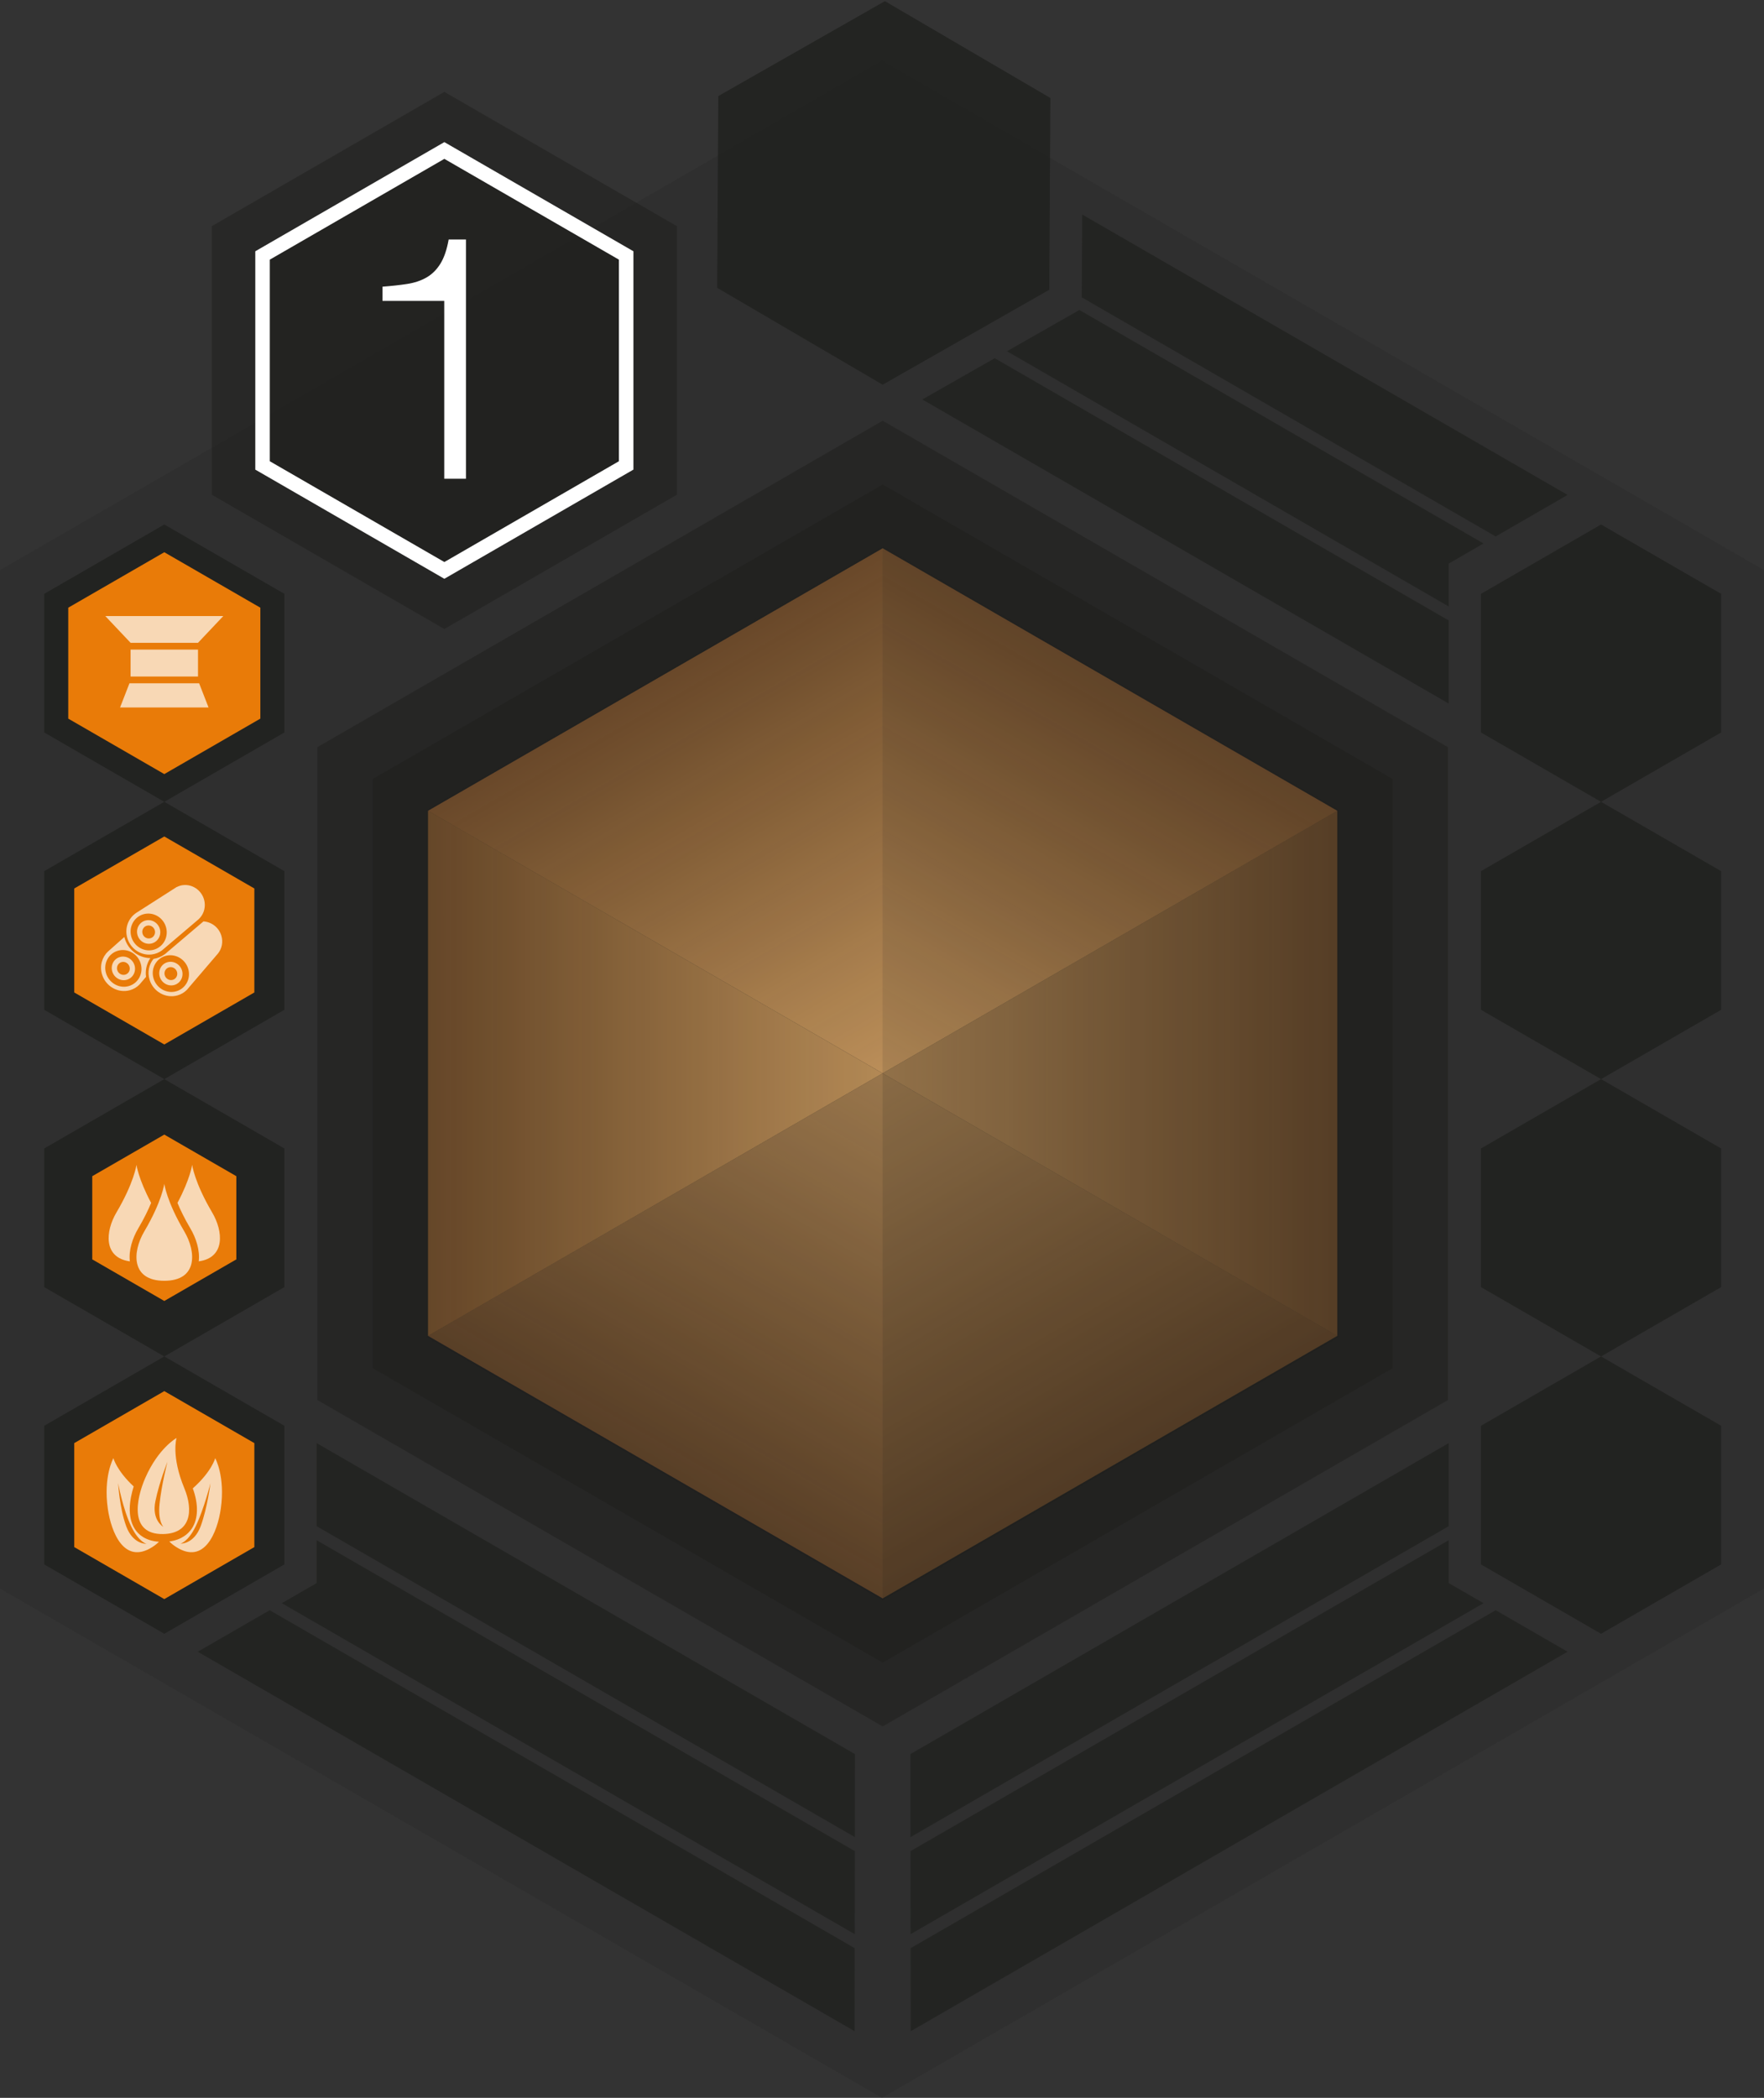 <?xml version="1.0" encoding="utf-8"?>
<!-- Generator: Adobe Illustrator 17.0.0, SVG Export Plug-In . SVG Version: 6.00 Build 0)  -->
<!DOCTYPE svg PUBLIC "-//W3C//DTD SVG 1.1//EN" "http://www.w3.org/Graphics/SVG/1.1/DTD/svg11.dtd">
<svg version="1.1" id="Capa_1" xmlns="http://www.w3.org/2000/svg" xmlns:xlink="http://www.w3.org/1999/xlink" x="0px" y="0px"
	 width="257.469px" height="306.165px" viewBox="0 0 257.469 306.165" enable-background="new 0 0 257.469 306.165"
	 xml:space="preserve">
<rect x="0" y="0" width="257.469" height="306.165" fill="#333333" stroke="none"/>
<polygon fill="#1E1F1D" fill-opacity="0.15" points="128.734,306.165 0,231.84 0,83.19 128.734,8.866 257.469,83.19 257.469,231.84 
	"/>
<polygon fill="#1E1E1C" fill-opacity="0.5" points="64.857,91.801 30.91,72.202 30.91,33.005 64.857,13.406 98.803,33.005 
	98.803,72.202 "/>
<polygon fill="#1E1E1C" fill-opacity="0.5" stroke="#FFFFFF" stroke-width="2.117" stroke-miterlimit="10" points="38.32,67.924 
	38.32,37.282 64.857,21.962 91.393,37.282 91.393,67.924 64.857,83.245 "/>
<g>
	<g>
		<path fill="#FFFFFF" d="M64.841,43.917H55.83v-2.08c1.32-0.099,2.517-0.23,3.59-0.396c1.072-0.165,2.013-0.479,2.822-0.941
			c0.809-0.462,1.486-1.13,2.03-2.005c0.545-0.875,0.949-2.055,1.213-3.541h2.525v34.909h-3.169V43.917z"/>
	</g>
</g>
<polygon fill="#1E1F1D" fill-opacity="0.75" points="41.505,86.664 23.981,76.546 6.456,86.664 6.456,106.899 23.981,117.017 
	41.505,106.899 "/>
<polygon fill="#E97B08" points="38,88.687 23.981,80.593 9.961,88.687 9.961,104.876 23.981,112.97 38,104.876 "/>
<polygon fill="#1E1F1D" fill-opacity="0.75" points="153.151,42.289 153.314,14.303 129.159,0.169 104.841,14.021 104.678,42.007 
	128.833,56.141 "/>
<polygon fill="#1E1F1D" fill-opacity="0.75" points="41.505,127.135 23.981,117.017 6.456,127.135 6.456,147.371 23.981,157.488 
	41.505,147.371 "/>
<polygon fill="#1E1F1D" fill-opacity="0.75" points="41.505,167.606 23.981,157.488 6.456,167.606 6.456,187.842 23.981,197.96 
	41.505,187.842 "/>
<polygon fill="#1E1F1D" fill-opacity="0.75" points="41.505,228.313 23.981,238.431 6.456,228.313 6.456,208.077 23.981,197.96 
	41.505,208.077 "/>
<polygon fill="#E97B08" points="37.124,129.664 23.981,122.076 10.837,129.664 10.837,144.841 23.981,152.429 37.124,144.841 "/>
<polygon fill="#E97B08" points="34.495,171.653 23.981,165.583 13.466,171.653 13.466,183.795 23.981,189.865 34.495,183.795 "/>
<polygon fill="#E97B08" points="37.124,225.784 23.981,233.372 10.837,225.784 10.837,210.607 23.981,203.019 37.124,210.607 "/>
<path opacity="0.7" fill="#FFFFFF" d="M26.904,179.718c-2.6-4.403-2.923-6.961-2.923-6.961s-0.323,2.557-2.923,6.961
	c-1.756,2.974-1.972,7.2,2.923,7.2S28.66,182.692,26.904,179.718z"/>
<path opacity="0.7" fill="#FFFFFF" d="M20.166,179.296c0.87-1.474,1.472-2.729,1.893-3.743c-1.882-3.54-2.141-5.563-2.141-5.563
	s-0.323,2.557-2.923,6.961c-1.631,2.762-1.926,6.597,1.958,7.132C18.759,182.457,19.356,180.667,20.166,179.296z"/>
<path opacity="0.7" fill="#FFFFFF" d="M30.967,176.949c-2.6-4.403-2.923-6.961-2.923-6.961s-0.259,2.023-2.141,5.563
	c0.42,1.014,1.022,2.269,1.893,3.743c0.81,1.371,1.406,3.161,1.213,4.786C32.893,183.547,32.598,179.711,30.967,176.949z"/>
<g opacity="0.7">
	<path fill="#FFFFFF" d="M29.866,131.681c-0.215-1.569-1.636-2.689-3.174-2.503c-0.326,0.04-0.625,0.145-0.902,0.285l-0.006-0.009
		l-0.062,0.039c-0.089,0.048-0.17,0.104-0.252,0.161l-5.441,3.48c-0.003,0.002-0.005,0.004-0.008,0.005l-0.154,0.098l0.001,0.002
		c-0.99,0.665-1.57,1.869-1.393,3.161c0.249,1.814,1.892,3.111,3.671,2.895c0.555-0.067,1.057-0.274,1.478-0.581l0,0l0.001,0
		c0.112-0.082,0.217-0.174,0.317-0.269l5.005-4.252c0.006-0.005,0.012-0.01,0.018-0.015l0.008-0.007l-0.001-0.001
		C29.636,133.57,30,132.654,29.866,131.681z M22.064,138.678c-1.444,0.175-2.778-0.877-2.979-2.35
		c-0.202-1.473,0.805-2.808,2.248-2.983c1.444-0.175,2.778,0.877,2.979,2.35C24.514,137.167,23.507,138.503,22.064,138.678z"/>
	<path fill="#FFFFFF" d="M21.463,134.298c-0.928,0.112-1.575,0.971-1.445,1.917c0.13,0.946,0.987,1.622,1.915,1.51
		c0.928-0.112,1.574-0.971,1.445-1.917C23.248,134.861,22.391,134.185,21.463,134.298z M21.827,136.953
		c-0.51,0.062-0.981-0.31-1.052-0.83c-0.071-0.52,0.284-0.992,0.794-1.053c0.51-0.062,0.981,0.31,1.052,0.83
		C22.692,136.419,22.337,136.891,21.827,136.953z"/>
	<path fill="#FFFFFF" d="M24.437,140.428c-0.897,0.254-1.398,1.203-1.12,2.12c0.278,0.917,1.23,1.454,2.127,1.2
		c0.897-0.254,1.398-1.203,1.12-2.12C26.286,140.711,25.334,140.174,24.437,140.428z M25.217,142.999
		c-0.493,0.14-1.016-0.156-1.169-0.659c-0.153-0.504,0.123-1.025,0.616-1.165s1.016,0.156,1.169,0.659
		C25.985,142.338,25.709,142.86,25.217,142.999z"/>
	<path fill="#FFFFFF" d="M17.505,139.667c-0.897,0.254-1.398,1.203-1.12,2.12c0.278,0.917,1.23,1.454,2.127,1.2
		c0.897-0.254,1.398-1.203,1.12-2.12C19.353,139.95,18.401,139.413,17.505,139.667z M18.284,142.239
		c-0.493,0.14-1.016-0.156-1.169-0.659c-0.153-0.504,0.123-1.025,0.616-1.165c0.493-0.14,1.016,0.156,1.169,0.659
		C19.053,141.578,18.777,142.099,18.284,142.239z"/>
	<path fill="#FFFFFF" d="M32.306,136.545c-0.366-1.207-1.439-2.004-2.609-2.075l-0.27,0.226l-5.026,4.27
		c-0.093,0.09-0.22,0.201-0.356,0.3c-0.484,0.353-1.05,0.581-1.643,0.679c-0.655,0.806-0.908,1.926-0.575,3.024
		c0.533,1.757,2.358,2.787,4.078,2.3c0.536-0.152,0.999-0.434,1.365-0.803l0,0l0-0.001c0.098-0.098,0.186-0.205,0.27-0.315
		l4.26-4.978c0.005-0.006,0.01-0.012,0.015-0.018l0.007-0.008l-0.001-0.001C32.379,138.45,32.592,137.488,32.306,136.545z
		 M25.723,144.67c-1.395,0.395-2.877-0.44-3.31-1.867c-0.432-1.426,0.348-2.903,1.744-3.298c1.395-0.395,2.877,0.441,3.31,1.867
		C27.899,142.798,27.119,144.274,25.723,144.67z"/>
	<path fill="#FFFFFF" d="M21.941,139.827c-0.113-0.003-0.225-0.005-0.337-0.018l0,0c-1.691-0.185-3.051-1.421-3.458-3.062
		l-2.237,1.99c-0.002,0.002-0.005,0.004-0.007,0.006l-0.136,0.121l0.001,0.002c-0.87,0.811-1.251,2.091-0.872,3.342
		c0.533,1.757,2.358,2.787,4.078,2.3c0.536-0.152,0.999-0.434,1.365-0.803l0,0l0.001-0.001c0.098-0.098,0.186-0.205,0.27-0.315
		l0.707-0.826C21.182,141.599,21.402,140.628,21.941,139.827z M18.791,143.91c-1.395,0.395-2.877-0.44-3.31-1.867
		c-0.432-1.426,0.348-2.903,1.744-3.298c1.395-0.395,2.877,0.44,3.31,1.867C20.967,142.037,20.186,143.514,18.791,143.91z"/>
</g>
<g opacity="0.7">
	<path fill="#FFFFFF" d="M26.909,217.207c-1.959-4.724-1.141-7.349-1.141-7.349s-2.658,1.472-4.566,5.839
		c-1.383,3.165-2.308,8.253,2.587,8.183C27.897,223.82,28.232,220.398,26.909,217.207z M23.85,222.833c0,0-1.748-0.948-1.169-3.758
		c0.579-2.81,1.761-5.747,1.761-5.747s-0.877,3.419-1.157,6.181C23.027,222.043,23.85,222.833,23.85,222.833z"/>
	<path fill="#FFFFFF" d="M31.411,212.807c0,0-0.51,1.961-3.271,4.405c0.847,2.299,0.811,4.413-0.133,5.848
		c-0.502,0.763-1.471,1.656-3.294,1.905c0.275,0.28,0.607,0.552,1.013,0.811c4.127,2.632,6.014-2.183,6.501-5.602
		C32.899,215.456,31.411,212.807,31.411,212.807z M29.302,222.701c-0.984,2.695-2.969,2.582-2.969,2.582s1.115-0.24,2.228-2.53
		c1.213-2.498,2.155-6.297,2.155-6.297S30.286,220.006,29.302,222.701z"/>
	<path fill="#FFFFFF" d="M19.703,223.176c-1.197-1.828-0.772-4.389-0.191-6.245c-2.491-2.312-2.961-4.125-2.961-4.125
		s-1.488,2.649-0.816,7.367c0.487,3.419,2.374,8.235,6.501,5.602c0.385-0.246,0.7-0.504,0.967-0.769
		C21.242,224.872,20.216,223.96,19.703,223.176z M18.415,222.725c-0.984-2.695-1.169-6.269-1.169-6.269s0.698,3.824,1.911,6.321
		c1.112,2.29,2.228,2.53,2.228,2.53S19.4,225.42,18.415,222.725z"/>
</g>
<polygon fill="#1E1E1C" fill-opacity="0.5" points="46.317,204.32 46.317,109.038 128.833,61.398 211.349,109.038 211.349,204.32 
	128.833,251.96 "/>
<polygon fill="#1E1E1C" fill-opacity="0.5" points="54.378,199.665 54.378,113.693 128.833,70.706 203.288,113.693 203.288,199.665 
	128.833,242.651 "/>
<g>
	<linearGradient id="SVGID_1_" gradientUnits="userSpaceOnUse" x1="128.833" y1="156.642" x2="95.653" y2="99.172">
		<stop  offset="0" style="stop-color:#EBB16B;stop-opacity:0.8"/>
		<stop  offset="0.266" style="stop-color:#E2A661;stop-opacity:0.72"/>
		<stop  offset="0.695" style="stop-color:#CB8B48;stop-opacity:0.592"/>
		<stop  offset="1" style="stop-color:#B87435;stop-opacity:0.5"/>
	</linearGradient>
	<polygon fill="url(#SVGID_1_)" points="128.833,80.015 128.833,156.642 62.472,118.328 	"/>
	<linearGradient id="SVGID_2_" gradientUnits="userSpaceOnUse" x1="128.833" y1="156.642" x2="162.013" y2="99.172">
		<stop  offset="0" style="stop-color:#EBB16B;stop-opacity:0.8"/>
		<stop  offset="0.266" style="stop-color:#E2A661;stop-opacity:0.72"/>
		<stop  offset="0.695" style="stop-color:#CB8B48;stop-opacity:0.592"/>
		<stop  offset="1" style="stop-color:#B87435;stop-opacity:0.5"/>
	</linearGradient>
	<polygon fill="url(#SVGID_2_)" points="195.194,118.329 128.833,156.642 128.833,80.015 	"/>
	<linearGradient id="SVGID_3_" gradientUnits="userSpaceOnUse" x1="128.833" y1="156.642" x2="195.194" y2="156.642">
		<stop  offset="0" style="stop-color:#EBB16B;stop-opacity:0.8"/>
		<stop  offset="0.266" style="stop-color:#E2A661;stop-opacity:0.72"/>
		<stop  offset="0.695" style="stop-color:#CB8B48;stop-opacity:0.592"/>
		<stop  offset="1" style="stop-color:#B87435;stop-opacity:0.5"/>
	</linearGradient>
	<polygon fill="url(#SVGID_3_)" points="195.194,194.955 128.833,156.642 195.194,118.329 	"/>
	<linearGradient id="SVGID_4_" gradientUnits="userSpaceOnUse" x1="128.833" y1="156.642" x2="162.013" y2="214.112">
		<stop  offset="0" style="stop-color:#EBB16B;stop-opacity:0.8"/>
		<stop  offset="0.266" style="stop-color:#E2A661;stop-opacity:0.72"/>
		<stop  offset="0.695" style="stop-color:#CB8B48;stop-opacity:0.592"/>
		<stop  offset="1" style="stop-color:#B87435;stop-opacity:0.5"/>
	</linearGradient>
	<polygon fill="url(#SVGID_4_)" points="128.833,233.269 128.833,156.642 195.194,194.955 	"/>
	<linearGradient id="SVGID_5_" gradientUnits="userSpaceOnUse" x1="128.833" y1="156.642" x2="95.653" y2="214.112">
		<stop  offset="0" style="stop-color:#EBB16B;stop-opacity:0.8"/>
		<stop  offset="0.266" style="stop-color:#E2A661;stop-opacity:0.72"/>
		<stop  offset="0.695" style="stop-color:#CB8B48;stop-opacity:0.592"/>
		<stop  offset="1" style="stop-color:#B87435;stop-opacity:0.5"/>
	</linearGradient>
	<polygon fill="url(#SVGID_5_)" points="62.472,194.955 128.833,156.642 128.833,233.269 	"/>
	<linearGradient id="SVGID_6_" gradientUnits="userSpaceOnUse" x1="128.833" y1="156.642" x2="62.472" y2="156.642">
		<stop  offset="0" style="stop-color:#EBB16B;stop-opacity:0.8"/>
		<stop  offset="0.266" style="stop-color:#E2A661;stop-opacity:0.72"/>
		<stop  offset="0.695" style="stop-color:#CB8B48;stop-opacity:0.592"/>
		<stop  offset="1" style="stop-color:#B87435;stop-opacity:0.5"/>
	</linearGradient>
	<polygon fill="url(#SVGID_6_)" points="62.472,118.328 128.833,156.642 62.472,194.955 	"/>
</g>
<g>
	<polygon fill="#1E1E1C" fill-opacity="0.05" points="128.833,79.701 128.833,156.641 62.201,118.171 	"/>
	<polygon fill="#1E1E1C" fill-opacity="0.15" points="195.465,118.171 128.833,156.641 128.833,79.701 	"/>
	<polygon fill="#1E1E1C" fill-opacity="0.3" points="195.465,195.11 128.833,156.641 195.465,118.171 	"/>
	<polygon fill="#1E1E1C" fill-opacity="0.35" points="128.833,233.58 128.833,156.641 195.465,195.11 	"/>
	<polygon fill="#1E1E1C" fill-opacity="0.25" points="62.201,195.11 128.833,156.641 128.833,233.58 	"/>
	<polygon fill="#1E1E1C" fill-opacity="0.1" points="62.201,118.171 128.833,156.641 62.201,195.11 	"/>
</g>
<g opacity="0.7">
	<polygon fill="#FFFFFF" points="18.896,99.722 17.523,103.248 30.439,103.248 29.065,99.722 	"/>
	<polygon fill="#FFFFFF" points="19.06,93.812 28.901,93.812 32.591,89.908 15.37,89.908 	"/>
	<rect x="19.06" y="94.802" fill="#FFFFFF" width="9.841" height="3.93"/>
</g>
<polygon fill="#1E1F1D" fill-opacity="0.75" points="216.161,86.664 233.685,76.546 251.21,86.664 251.21,106.899 233.685,117.017 
	216.161,106.899 "/>
<polygon fill="#1E1F1D" fill-opacity="0.75" points="216.161,127.135 233.685,117.017 251.21,127.135 251.21,147.371 
	233.685,157.488 216.161,147.371 "/>
<polygon fill="#1E1F1D" fill-opacity="0.75" points="216.161,167.606 233.685,157.488 251.21,167.606 251.21,187.842 
	233.685,197.96 216.161,187.842 "/>
<polygon fill="#1E1F1D" fill-opacity="0.75" points="216.161,228.313 233.685,238.431 251.21,228.313 251.21,208.077 
	233.685,197.96 216.161,208.077 "/>
<polygon fill="#1E1F1D" fill-opacity="0.65" points="46.216,210.604 46.216,222.735 124.776,268.114 124.79,255.99 "/>
<polygon fill="#1E1F1D" fill-opacity="0.65" points="46.216,224.776 46.216,231.033 41.129,233.969 124.76,282.277 124.774,270.153 
	"/>
<polygon fill="#1E1F1D" fill-opacity="0.65" points="39.362,234.99 28.859,241.054 124.743,296.44 124.757,284.316 "/>
<polygon fill="#1E1F1D" fill-opacity="0.65" points="211.45,210.604 211.45,222.735 132.89,268.114 132.876,255.99 "/>
<polygon fill="#1E1F1D" fill-opacity="0.65" points="211.45,224.776 211.45,231.033 216.537,233.969 132.906,282.277 
	132.892,270.153 "/>
<polygon fill="#1E1F1D" fill-opacity="0.65" points="218.304,234.99 228.807,241.054 132.923,296.44 132.909,284.316 "/>
<polygon fill="#1E1F1D" fill-opacity="0.65" points="157.951,31.301 157.881,43.392 218.303,78.294 228.807,72.23 "/>
<polygon fill="#1E1F1D" fill-opacity="0.65" points="157.543,45.238 146.968,51.261 211.45,88.508 211.45,82.251 216.537,79.314 "/>
<polygon fill="#1E1F1D" fill-opacity="0.65" points="145.189,52.275 134.615,58.298 211.45,102.68 211.45,90.549 "/>
</svg>
